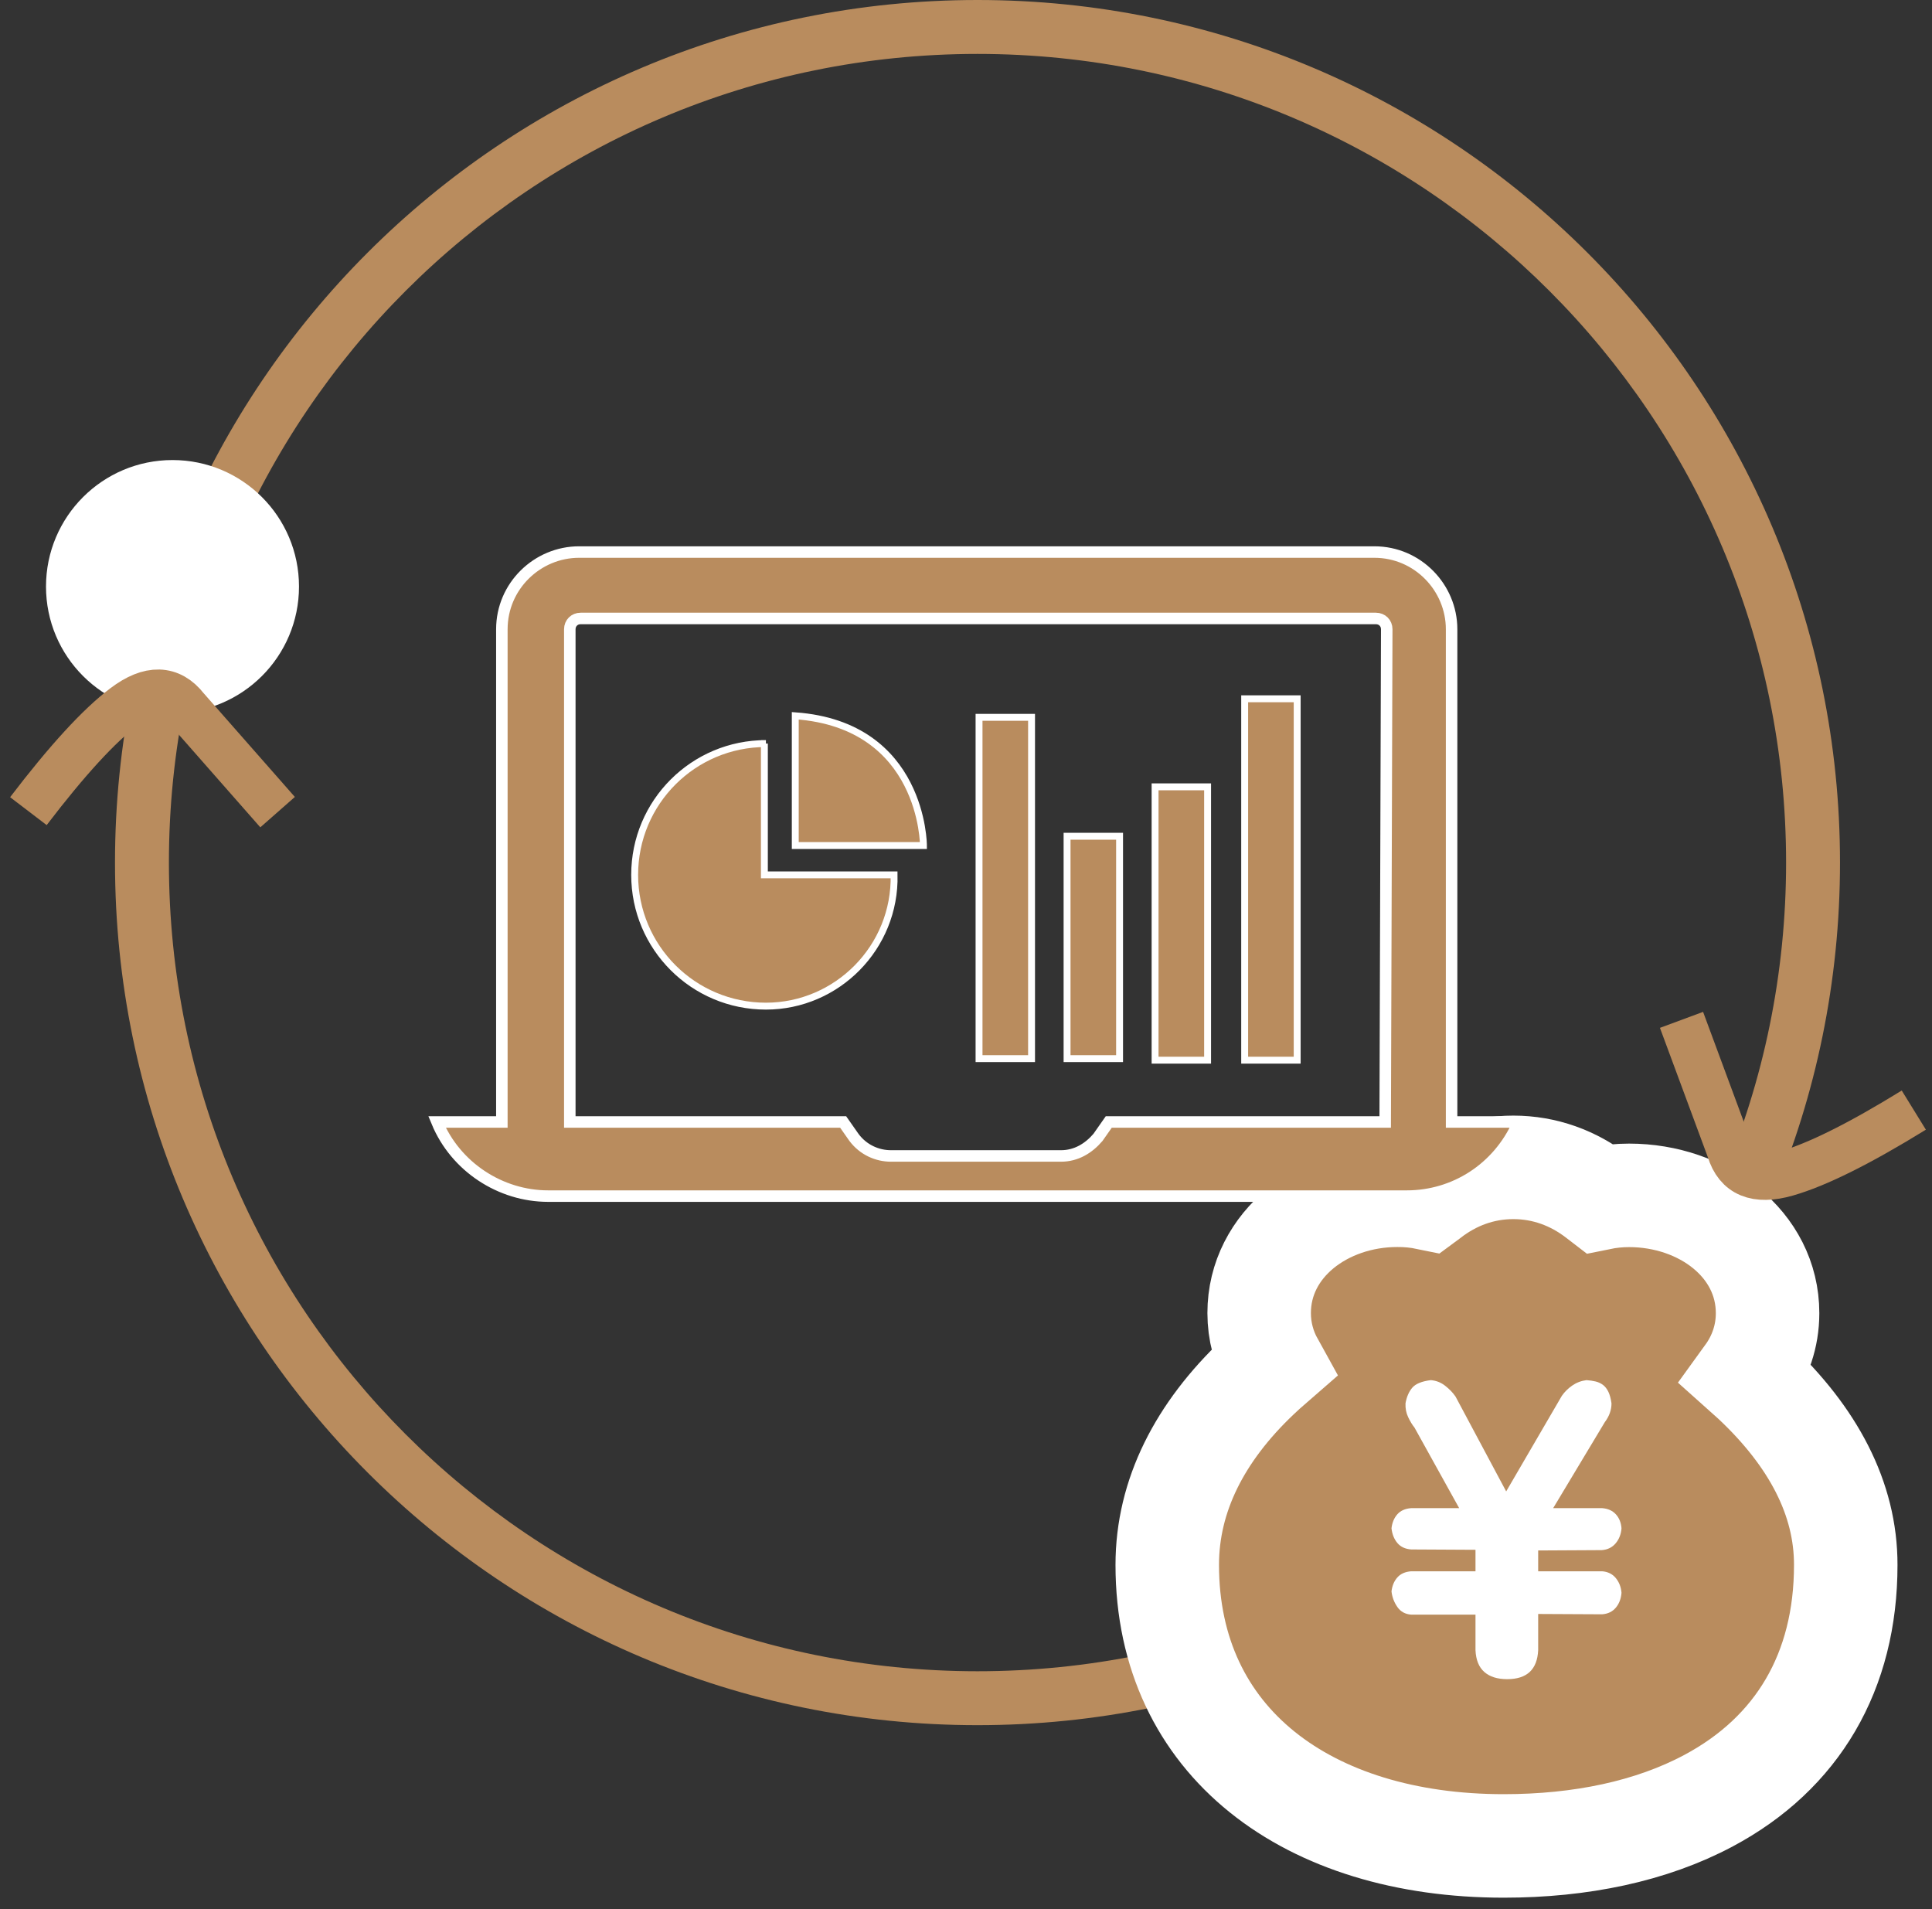 <?xml version="1.0" encoding="UTF-8"?>
<svg width="84px" height="83px" viewBox="0 0 84 83" version="1.1" xmlns="http://www.w3.org/2000/svg"
     xmlns:xlink="http://www.w3.org/1999/xlink">
    <rect x="0" y="0" width="84" height="83" fill="#333333" stroke="none"/>
    <!-- Generator: Sketch 55.2 (78181) - https://sketchapp.com -->
    <title>经营贷-icon</title>
    <desc>Created with Sketch.</desc>
    <g id="小时贷&amp;借钱&amp;普惠贷款" stroke="none" stroke-width="1" fill="none" fill-rule="evenodd">
        <g id="1_0_普惠贷款" transform="translate(-24, -272)">
            <g id="经营贷-icon" transform="translate(24, 270)">
                <rect id="矩形" fill-rule="nonzero" x="5" y="0" width="80" height="80"></rect>
                <path d="M42.5,77 C63.211,77 80,60.211 80,39.5 C80,18.789 63.211,2 42.5,2 C21.789,2 5,18.789 5,39.5 C5,60.211 21.789,77 42.5,77 Z M42.5,74.656 C23.084,74.656 7.344,58.916 7.344,39.5 C7.344,20.084 23.084,4.344 42.5,4.344 C61.916,4.344 77.656,20.084 77.656,39.5 C77.656,58.916 61.916,74.656 42.5,74.656 Z"
                      id="椭圆形-copy-2" fill="#B98C5E" fill-rule="nonzero"></path>
                <circle id="椭圆形" fill="#FFFFFF" cx="7.5" cy="27.5" r="5.5"></circle>
                <path d="M55.32,61.291 C54.952,60.627 54.746,59.881 54.746,59.085 C54.746,56.077 57.565,53.963 60.747,53.963 C61.188,53.959 61.626,54.003 62.053,54.091 C62.072,54.077 62.09,54.063 62.109,54.049 C63.178,53.213 64.435,52.75 65.798,52.75 C67.158,52.75 68.412,53.211 69.477,54.036 C69.503,54.056 69.528,54.076 69.554,54.096 C69.974,54.01 70.402,53.967 70.83,53.967 C74.033,53.967 76.851,56.078 76.851,59.089 C76.851,60.092 76.528,61.01 75.969,61.782 C76.07,61.872 76.17,61.964 76.269,62.057 L76.275,62.063 C78.831,64.473 80.255,67.148 80.25,70.036 C80.25,74.675 78.151,78.22 74.285,80.282 C71.795,81.612 68.728,82.25 65.379,82.25 C56.885,82.25 50.75,77.756 50.75,70.032 C50.75,67.018 52.163,64.261 54.697,61.857 C54.9,61.664 55.108,61.475 55.32,61.291 Z"
                      id="路径" stroke="#FFFFFF" stroke-width="4.5" fill="#B98C5E"></path>
                <path d="M61.355,72.195 C61.094,72.175 60.894,72.064 60.754,71.861 C60.613,71.658 60.529,71.433 60.5,71.186 C60.529,70.939 60.614,70.736 60.754,70.578 C60.894,70.419 61.094,70.33 61.355,70.31 L64.152,70.31 L64.152,69.376 L61.355,69.361 C61.094,69.341 60.894,69.247 60.754,69.079 C60.613,68.911 60.529,68.698 60.5,68.441 C60.529,68.193 60.614,67.991 60.754,67.832 C60.894,67.674 61.094,67.585 61.355,67.565 L63.442,67.565 L61.5,64.063 C61.403,63.944 61.312,63.793 61.225,63.61 C61.138,63.427 61.099,63.227 61.109,63.009 C61.157,62.732 61.254,62.507 61.399,62.334 C61.544,62.161 61.814,62.049 62.21,62 C62.442,62.02 62.65,62.101 62.833,62.245 C63.017,62.388 63.167,62.544 63.283,62.712 L65.486,66.838 L67.906,62.683 C68.022,62.514 68.172,62.366 68.355,62.237 C68.539,62.109 68.746,62.03 68.978,62 C69.123,62.01 69.256,62.03 69.377,62.059 C69.498,62.089 69.604,62.139 69.696,62.208 C69.787,62.277 69.865,62.376 69.928,62.505 C69.99,62.633 70.036,62.801 70.065,63.009 C70.065,63.296 69.969,63.568 69.775,63.825 L67.529,67.565 L69.659,67.565 C69.911,67.585 70.109,67.674 70.254,67.832 C70.399,67.991 70.481,68.193 70.5,68.441 C70.481,68.698 70.396,68.916 70.246,69.094 C70.097,69.272 69.896,69.371 69.645,69.39 L66.877,69.405 L66.877,70.31 L69.659,70.31 C69.911,70.33 70.109,70.429 70.254,70.607 C70.398,70.785 70.481,70.998 70.5,71.245 C70.481,71.503 70.398,71.718 70.254,71.891 C70.109,72.064 69.911,72.161 69.659,72.18 L66.877,72.166 L66.877,73.739 C66.838,74.58 66.389,75 65.529,75 C65.104,75 64.773,74.896 64.536,74.688 C64.299,74.481 64.171,74.164 64.152,73.739 L64.152,72.195 L61.355,72.195 Z"
                      id="路径" fill="#FFFFFF" fill-rule="nonzero"></path>
                <path d="M74,45 L74.454,51.006 C74.472,52.12 75.172,52.677 76.552,52.677 C77.933,52.677 79.958,52.303 82.627,51.555"
                      id="路径-4" stroke="#B98C5E" stroke-width="2"
                      transform="translate(78.314, 48.838) rotate(-16) translate(-78.314, -48.838) "></path>
                <path d="M2,33 L2.454,39.006 C2.472,40.12 3.172,40.677 4.552,40.677 C5.933,40.677 7.958,40.303 10.627,39.555"
                      id="路径-4备份" stroke="#B98C5E" stroke-width="2"
                      transform="translate(6.314, 36.838) rotate(-217) translate(-6.314, -36.838) "></path>
                <path d="M63.113,50.777 L63.113,29.357 C63.113,27.544 61.636,26 59.756,26 L25.177,26 C23.364,26 21.82,27.477 21.82,29.357 L21.82,50.777 L19,50.777 C19.806,52.724 21.753,54 23.834,54 L61.166,54 C63.247,54 65.127,52.791 66,50.844 L66,50.777 L63.113,50.777 Z M60.226,50.777 L48.207,50.777 L47.737,51.448 C47.334,51.918 46.797,52.254 46.126,52.254 L38.74,52.254 C38.136,52.254 37.531,51.986 37.129,51.448 L36.659,50.777 L24.774,50.777 L24.774,29.357 C24.774,29.089 24.976,28.887 25.244,28.887 L59.823,28.887 C60.091,28.887 60.293,29.089 60.293,29.357 L60.226,50.777 L60.226,50.777 Z"
                      id="形状" stroke="#FFFFFF" stroke-width="0.5" fill="#B98C5E" fill-rule="nonzero"></path>
                <path d="M42.567,33.185 L44.85,33.185 L44.85,48.024 L42.567,48.024 L42.567,33.185 Z M50.221,36.206 L52.504,36.206 L52.504,48.091 L50.221,48.091 L50.221,36.206 Z M54.116,32.379 L56.399,32.379 L56.399,48.091 L54.116,48.091 L54.116,32.379 Z M46.394,38.355 L48.677,38.355 L48.677,48.024 L46.394,48.024 L46.394,38.355 Z M34.577,33.118 C40.15,33.52 40.15,38.758 40.15,38.758 L34.577,38.758 L34.577,33.118 Z M33.301,34.326 L33.234,34.326 L33.234,40.034 L38.874,40.034 C38.941,43.189 36.39,45.741 33.301,45.741 C30.146,45.741 27.594,43.189 27.594,40.034 C27.594,36.878 30.146,34.326 33.301,34.326 Z"
                      id="形状结合" stroke="#FFFFFF" stroke-width="0.3" fill="#B98C5E" fill-rule="nonzero"></path>
            </g>
        </g>
    </g>
</svg>